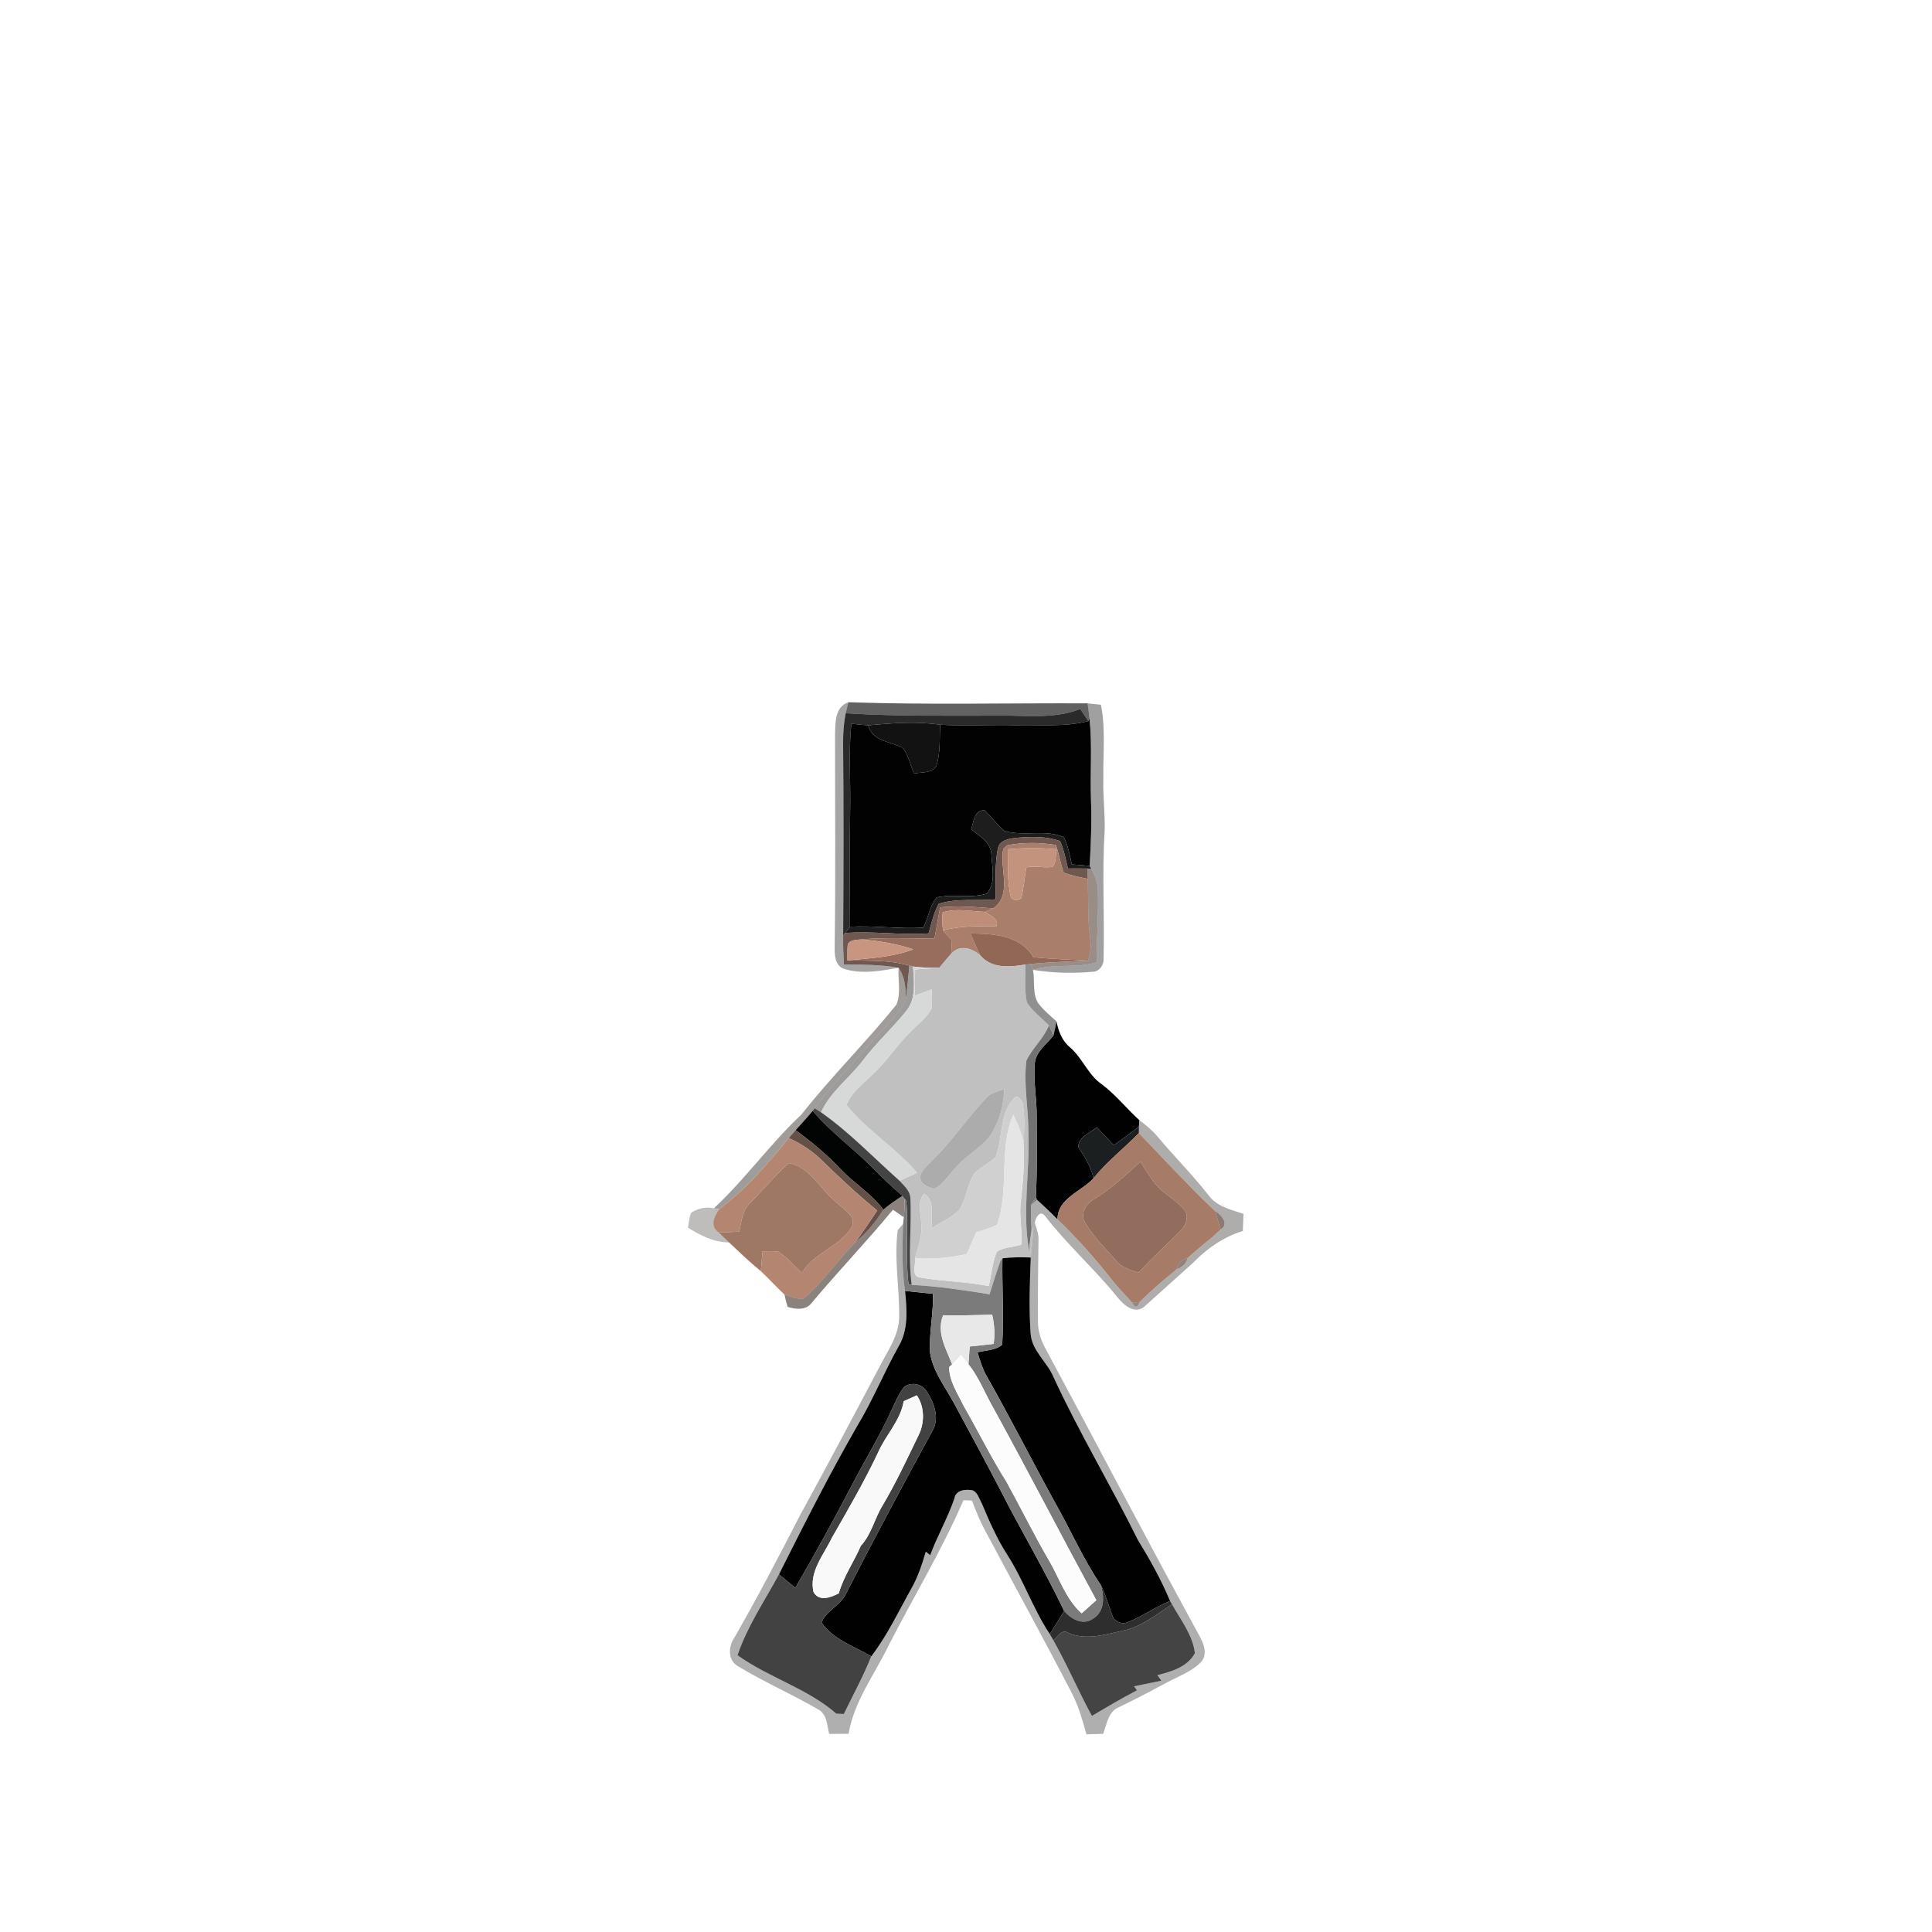 <?xml version="1.0" encoding="UTF-8" ?>
<!DOCTYPE svg PUBLIC "-//W3C//DTD SVG 1.1//EN" "http://www.w3.org/Graphics/SVG/1.1/DTD/svg11.dtd">
<svg width="500pt" height="500pt" viewBox="0 0 500 500" version="1.1" xmlns="http://www.w3.org/2000/svg">
<g id="#0f0c0a5e">
<path fill="#0f0c0a" opacity="0.37" d=" M 216.11 189.95 C 216.21 186.86 216.08 182.96 219.55 181.74 C 219.31 182.69 219.09 183.64 218.87 184.59 C 218.38 187.02 218.20 189.49 218.19 191.97 C 218.35 208.68 218.31 225.40 218.21 242.12 C 218.16 244.61 218.27 247.11 218.39 249.61 C 223.12 249.64 227.88 249.64 232.56 250.45 C 227.93 251.28 222.97 252.18 218.38 250.73 C 216.05 249.85 215.99 247.14 216.01 245.05 C 216.28 226.69 216.09 208.32 216.11 189.95 Z" />
</g>
<g id="#0303039d">
<path fill="#030303" opacity="0.62" d=" M 219.55 181.74 C 240.17 182.44 260.83 181.93 281.47 182.03 C 281.65 183.33 281.84 184.64 281.96 185.96 L 281.67 186.62 C 280.96 185.57 280.26 184.52 279.56 183.47 C 273.00 186.10 265.87 185.12 259.00 185.21 C 245.62 185.21 232.23 185.42 218.87 184.59 C 219.09 183.64 219.31 182.69 219.55 181.74 Z" />
</g>
<g id="#0c0c0b63">
<path fill="#0c0c0b" opacity="0.39" d=" M 281.47 182.03 C 282.61 182.14 283.76 182.26 284.91 182.38 C 286.16 188.51 285.45 194.80 285.55 201.01 C 285.37 205.73 286.03 210.45 285.88 215.18 C 285.18 226.10 285.89 237.05 285.60 247.98 C 285.75 249.64 284.59 251.44 282.82 251.49 C 277.66 251.94 272.44 251.84 267.33 251.00 C 272.69 249.26 278.43 250.68 283.82 249.04 C 283.79 243.00 284.31 236.97 284.14 230.93 C 284.13 228.77 283.52 226.66 282.40 224.83 L 282.00 224.08 C 282.32 218.39 282.57 212.69 282.34 206.99 C 282.08 199.98 282.70 192.95 281.96 185.96 C 281.84 184.64 281.65 183.33 281.47 182.03 Z" />
</g>
<g id="#050505d9">
<path fill="#050505" opacity="0.85" d=" M 259.00 185.21 C 265.87 185.12 273.00 186.10 279.56 183.47 C 280.26 184.52 280.96 185.57 281.67 186.62 C 275.57 188.19 269.22 187.53 263.00 187.69 C 256.43 187.51 249.86 187.92 243.30 187.56 C 237.10 186.62 230.88 187.15 224.68 187.71 C 223.23 187.63 221.78 187.45 220.34 187.30 C 219.54 194.85 220.20 202.43 220.02 210.00 C 219.84 219.94 219.97 229.89 219.98 239.83 C 219.66 240.24 219.02 241.06 218.71 241.47 L 218.21 242.12 C 218.31 225.40 218.35 208.68 218.19 191.97 C 218.20 189.49 218.38 187.02 218.87 184.59 C 232.23 185.42 245.62 185.21 259.00 185.21 Z" />
</g>
<g id="#020202ff">
<path fill="#020202" opacity="1.00" d=" M 281.67 186.62 L 281.96 185.96 C 282.70 192.95 282.08 199.98 282.34 206.99 C 282.57 212.69 282.32 218.39 282.00 224.08 C 280.46 223.93 278.93 223.83 277.40 223.72 C 276.84 221.33 276.44 218.85 275.30 216.65 C 270.47 214.55 264.91 216.54 259.93 215.04 C 258.05 213.44 256.59 211.44 254.84 209.72 C 252.14 209.47 251.99 212.77 251.34 214.63 C 253.52 216.37 256.48 218.02 256.58 221.18 C 256.73 224.45 257.84 228.75 255.29 231.31 C 251.11 232.54 246.62 231.31 242.38 232.26 C 240.61 234.53 240.22 237.52 238.97 240.06 C 232.65 240.49 226.31 239.49 219.98 239.83 C 219.97 229.89 219.84 219.94 220.02 210.00 C 220.20 202.43 219.54 194.85 220.34 187.30 C 221.78 187.45 223.23 187.63 224.68 187.71 C 225.78 191.85 230.35 191.88 233.56 193.48 C 235.12 195.41 235.62 197.94 236.50 200.21 C 238.43 199.74 241.09 200.24 242.30 198.29 C 243.43 194.84 243.13 191.14 243.30 187.56 C 249.86 187.92 256.43 187.51 263.00 187.69 C 269.22 187.53 275.57 188.19 281.67 186.62 Z" />
</g>
<g id="#121212ff">
<path fill="#121212" opacity="1.00" d=" M 224.68 187.71 C 230.88 187.15 237.10 186.62 243.30 187.56 C 243.13 191.14 243.43 194.84 242.30 198.29 C 241.09 200.24 238.43 199.74 236.50 200.21 C 235.62 197.94 235.12 195.41 233.56 193.48 C 230.35 191.88 225.78 191.85 224.68 187.71 Z" />
</g>
<g id="#1d1d1dff">
<path fill="#1d1d1d" opacity="1.00" d=" M 251.34 214.63 C 251.99 212.77 252.14 209.47 254.84 209.72 C 256.59 211.44 258.05 213.44 259.93 215.04 C 264.91 216.54 270.47 214.55 275.30 216.65 C 276.44 218.85 276.84 221.33 277.40 223.72 C 278.93 223.83 280.46 223.93 282.00 224.08 L 282.40 224.83 L 281.39 224.78 C 279.72 224.75 278.05 224.76 276.38 224.77 C 275.80 222.37 275.36 219.92 274.34 217.66 C 270.70 216.37 266.75 216.52 262.97 216.83 C 261.19 217.03 258.87 217.39 258.30 219.40 C 257.34 223.78 257.81 228.30 257.66 232.75 C 252.77 233.22 247.66 232.40 242.94 233.90 C 241.64 236.28 241.04 238.96 240.33 241.56 C 233.12 242.09 225.91 240.88 218.71 241.47 C 219.02 241.06 219.66 240.24 219.98 239.83 C 226.31 239.49 232.65 240.49 238.97 240.06 C 240.22 237.52 240.61 234.53 242.38 232.26 C 246.62 231.31 251.11 232.54 255.29 231.31 C 257.84 228.75 256.73 224.45 256.58 221.18 C 256.48 218.02 253.52 216.37 251.34 214.63 Z" />
</g>
<g id="#644d43ed">
<path fill="#644d43" opacity="0.93" d=" M 258.30 219.40 C 258.87 217.39 261.19 217.03 262.97 216.83 C 266.75 216.52 270.70 216.37 274.34 217.66 C 275.36 219.92 275.80 222.37 276.38 224.77 C 278.05 224.76 279.72 224.75 281.39 224.78 C 281.43 225.45 281.49 226.79 281.52 227.46 C 279.41 226.99 277.25 226.64 275.25 225.81 C 274.46 223.47 274.05 221.02 273.28 218.67 C 269.14 218.02 264.82 217.95 260.70 218.75 C 260.44 218.98 259.91 219.44 259.64 219.68 C 258.62 224.71 262.07 231.55 257.05 235.09 C 252.48 234.74 247.89 234.36 243.31 234.83 C 242.83 237.50 242.34 240.18 241.86 242.85 C 235.47 242.96 229.07 242.55 222.70 243.13 C 221.54 243.28 220.03 243.18 219.40 244.41 C 219.27 245.78 219.32 247.16 219.32 248.54 C 224.68 248.71 230.15 248.36 235.35 249.91 C 235.05 252.96 234.83 256.03 234.35 259.07 C 234.52 256.09 234.28 252.99 232.56 250.45 C 227.88 249.64 223.12 249.64 218.39 249.61 C 218.27 247.11 218.16 244.61 218.21 242.12 L 218.71 241.47 C 225.91 240.88 233.12 242.09 240.33 241.56 C 241.04 238.96 241.64 236.28 242.94 233.90 C 247.66 232.40 252.77 233.22 257.66 232.75 C 257.81 228.30 257.34 223.78 258.30 219.40 Z" />
</g>
<g id="#a97f6cff">
<path fill="#a97f6c" opacity="1.00" d=" M 260.70 218.75 C 264.82 217.95 269.14 218.02 273.28 218.67 C 274.05 221.02 274.46 223.47 275.25 225.81 C 277.25 226.64 279.41 226.99 281.52 227.46 C 281.69 232.59 281.46 237.73 282.13 242.84 C 282.44 244.79 282.20 246.76 281.60 248.64 C 276.88 248.36 272.16 248.18 267.45 247.75 C 264.13 241.98 257.07 241.64 251.15 241.58 C 251.96 243.48 252.76 245.39 253.67 247.25 C 251.45 245.33 248.40 244.39 246.17 246.84 C 246.24 245.67 246.30 244.52 246.37 243.36 C 245.59 242.51 244.80 241.66 244.06 240.79 C 248.56 239.56 253.23 239.70 257.86 239.69 C 258.62 237.64 256.14 236.99 254.89 236.00 C 255.43 235.77 256.51 235.32 257.05 235.09 C 262.07 231.55 258.62 224.71 259.64 219.68 C 259.91 219.44 260.44 218.98 260.70 218.75 M 260.80 219.78 C 260.96 223.97 260.58 228.28 261.69 232.37 C 262.56 233.19 263.44 233.19 264.33 232.38 C 264.94 229.78 265.15 227.11 265.61 224.48 C 267.85 223.90 270.17 224.77 272.40 224.32 C 273.49 223.14 273.08 221.24 273.49 219.78 C 269.27 219.42 265.02 219.41 260.80 219.78 Z" />
</g>
<g id="#c4937dff">
<path fill="#c4937d" opacity="1.00" d=" M 260.80 219.78 C 265.02 219.41 269.27 219.42 273.49 219.78 C 273.08 221.24 273.49 223.14 272.40 224.32 C 270.17 224.77 267.85 223.90 265.61 224.48 C 265.15 227.11 264.94 229.78 264.33 232.38 C 263.44 233.19 262.56 233.19 261.69 232.37 C 260.58 228.28 260.96 223.97 260.80 219.78 Z" />
</g>
<g id="#56413799">
<path fill="#564137" opacity="0.60" d=" M 281.39 224.78 L 282.40 224.83 C 283.52 226.66 284.13 228.77 284.14 230.93 C 284.31 236.97 283.79 243.00 283.82 249.04 C 278.43 250.68 272.69 249.26 267.33 251.00 C 267.20 250.62 266.95 249.86 266.83 249.47 C 271.74 248.98 276.68 248.87 281.60 248.64 C 282.20 246.76 282.44 244.79 282.13 242.84 C 281.46 237.73 281.69 232.59 281.52 227.46 C 281.49 226.79 281.43 225.45 281.39 224.78 Z" />
</g>
<g id="#976d5dff">
<path fill="#976d5d" opacity="1.00" d=" M 243.31 234.83 C 247.89 234.36 252.48 234.74 257.05 235.09 C 256.51 235.32 255.43 235.77 254.89 236.00 C 251.26 235.87 247.51 235.00 243.97 236.14 C 243.78 237.68 243.86 239.24 244.06 240.79 C 244.80 241.66 245.59 242.51 246.37 243.36 C 246.30 244.52 246.24 245.67 246.17 246.84 C 245.11 248.01 244.10 249.24 243.10 250.47 C 240.82 250.47 238.55 250.45 236.29 250.14 L 235.35 249.91 C 230.15 248.36 224.68 248.71 219.32 248.54 C 225.06 247.99 230.92 247.75 236.37 245.69 C 231.95 244.21 227.33 243.47 222.70 243.13 C 229.07 242.55 235.47 242.96 241.86 242.85 C 242.34 240.18 242.83 237.50 243.31 234.83 Z" />
</g>
<g id="#bf8e79ff">
<path fill="#bf8e79" opacity="1.00" d=" M 243.97 236.14 C 247.51 235.00 251.26 235.87 254.89 236.00 C 256.14 236.99 258.62 237.64 257.86 239.69 C 253.23 239.70 248.56 239.56 244.06 240.79 C 243.86 239.24 243.78 237.68 243.97 236.14 Z" />
</g>
<g id="#916856ff">
<path fill="#916856" opacity="1.00" d=" M 251.15 241.58 C 257.07 241.64 264.13 241.98 267.45 247.75 C 272.16 248.18 276.88 248.36 281.60 248.64 C 276.68 248.87 271.74 248.98 266.83 249.47 C 266.46 249.51 265.74 249.59 265.37 249.62 C 261.29 250.33 256.67 250.73 253.67 247.25 C 252.76 245.39 251.96 243.48 251.15 241.58 Z" />
</g>
<g id="#c89680ff">
<path fill="#c89680" opacity="1.00" d=" M 219.40 244.41 C 220.03 243.18 221.54 243.28 222.70 243.13 C 227.33 243.47 231.95 244.21 236.37 245.69 C 230.92 247.75 225.06 247.99 219.32 248.54 C 219.32 247.16 219.27 245.78 219.40 244.41 Z" />
</g>
<g id="#c0c0c0ff">
<path fill="#c0c0c0" opacity="1.00" d=" M 246.17 246.84 C 248.40 244.39 251.45 245.33 253.67 247.25 C 256.67 250.73 261.29 250.33 265.37 249.62 C 265.44 252.88 265.07 256.21 265.77 259.43 C 267.26 261.76 269.56 263.40 271.47 265.38 C 270.08 268.76 267.21 271.22 265.64 274.46 C 264.85 280.62 266.17 286.83 266.15 293.01 C 266.56 303.27 264.49 313.61 266.35 323.80 C 266.44 321.99 266.68 320.20 266.95 318.41 L 267.45 317.47 C 267.33 320.13 267.03 322.79 266.76 325.44 C 264.31 325.34 261.86 325.35 259.43 325.65 L 258.88 326.43 C 257.86 329.24 257.01 332.11 256.08 334.96 C 249.40 333.89 242.71 332.87 235.96 332.52 C 234.92 325.07 236.00 317.54 235.61 310.07 C 235.54 308.17 233.97 306.88 232.80 305.57 C 234.31 304.89 235.83 304.20 237.35 303.52 C 231.83 297.07 224.33 292.58 219.04 285.97 C 220.38 282.59 223.46 280.41 225.95 277.93 C 229.78 274.39 232.49 269.85 236.34 266.35 C 238.00 264.66 239.99 263.16 241.08 261.01 C 241.32 259.37 241.14 257.70 241.11 256.06 C 239.65 256.60 238.18 257.15 236.72 257.70 C 236.75 255.43 236.79 253.16 236.83 250.90 C 238.91 250.74 241.00 250.59 243.10 250.47 C 244.10 249.24 245.11 248.01 246.17 246.84 M 255.21 284.19 C 250.27 289.29 246.42 295.35 241.27 300.26 C 240.20 301.49 238.71 302.53 238.22 304.15 C 237.67 306.27 240.17 307.33 241.85 307.65 C 244.35 306.29 245.80 303.70 247.76 301.74 C 250.69 298.37 255.23 296.49 257.22 292.31 C 259.00 289.11 259.77 285.47 259.89 281.84 C 258.26 282.47 256.39 282.76 255.21 284.19 M 257.62 299.55 C 255.98 300.99 254.05 302.03 252.38 303.42 C 250.27 306.33 250.17 310.21 248.20 313.20 C 246.18 315.17 243.57 316.35 241.18 317.80 C 240.72 314.92 242.19 310.58 239.10 308.94 C 237.39 311.14 238.30 313.92 238.42 316.44 C 238.79 319.61 237.62 322.66 236.78 325.67 C 237.09 327.28 235.67 330.37 238.20 330.62 C 244.06 331.68 250.06 331.64 255.91 332.85 C 256.52 329.88 256.85 326.83 257.93 323.98 C 259.77 322.71 262.23 322.83 264.32 322.10 C 264.63 318.41 263.70 314.73 264.17 311.04 C 264.70 306.14 265.23 301.20 264.89 296.26 C 265.02 292.90 265.28 289.50 264.76 286.16 C 264.64 285.00 264.04 284.19 262.97 283.73 C 258.46 287.74 259.69 294.41 257.62 299.55 Z" />
</g>
<g id="#7c7b7ac0">
<path fill="#7c7b7a" opacity="0.75" d=" M 235.35 249.91 L 236.29 250.14 C 236.54 253.97 237.18 258.36 234.58 261.58 C 231.05 266.02 226.82 269.84 223.39 274.36 C 219.89 278.98 214.93 282.48 212.49 287.87 C 212.08 287.60 211.25 287.08 210.83 286.81 C 214.98 281.05 220.04 276.04 224.65 270.65 C 227.90 266.81 231.88 263.50 234.35 259.07 C 234.83 256.03 235.05 252.96 235.35 249.91 Z" />
</g>
<g id="#d7d8d8ff">
<path fill="#d7d8d8" opacity="1.00" d=" M 236.29 250.14 C 238.55 250.45 240.82 250.47 243.10 250.47 C 241.00 250.59 238.91 250.74 236.83 250.90 C 236.79 253.16 236.75 255.43 236.72 257.70 C 238.18 257.15 239.65 256.60 241.11 256.06 C 241.14 257.70 241.32 259.37 241.08 261.01 C 239.99 263.16 238.00 264.66 236.34 266.35 C 232.49 269.85 229.78 274.39 225.95 277.93 C 223.46 280.41 220.38 282.59 219.04 285.97 C 224.33 292.58 231.83 297.07 237.35 303.52 C 235.83 304.20 234.31 304.89 232.80 305.57 C 226.09 299.62 219.85 293.03 212.49 287.87 C 214.93 282.48 219.89 278.98 223.39 274.36 C 226.82 269.84 231.05 266.02 234.58 261.58 C 237.18 258.36 236.54 253.97 236.29 250.14 Z" />
</g>
<g id="#4c4b4b9b">
<path fill="#4c4b4b" opacity="0.61" d=" M 265.37 249.62 C 265.74 249.59 266.46 249.51 266.83 249.47 C 266.95 249.86 267.20 250.62 267.33 251.00 C 267.89 253.79 267.12 256.90 268.58 259.47 C 269.91 261.34 271.74 262.77 273.41 264.33 C 273.18 265.54 272.95 266.76 272.65 267.96 C 272.27 267.09 271.88 266.23 271.47 265.38 C 269.56 263.40 267.26 261.76 265.77 259.43 C 265.07 256.21 265.44 252.88 265.37 249.62 Z" />
</g>
<g id="#352e2a78">
<path fill="#352e2a" opacity="0.47" d=" M 232.56 250.45 C 234.28 252.99 234.52 256.09 234.35 259.07 C 231.88 263.50 227.90 266.81 224.65 270.65 C 220.04 276.04 214.98 281.05 210.83 286.81 L 210.32 287.49 C 208.91 289.21 207.38 290.83 205.90 292.49 C 205.30 293.15 204.71 293.83 204.13 294.52 C 198.72 301.14 193.10 307.76 186.20 312.87 C 185.84 312.83 185.11 312.75 184.75 312.71 C 192.88 305.16 199.31 296.00 207.43 288.42 C 215.17 278.57 224.13 269.76 231.98 260.01 C 233.25 257.06 232.33 253.60 232.56 250.45 Z" />
</g>
<g id="#010101ff">
<path fill="#010101" opacity="1.00" d=" M 273.41 264.33 C 273.94 266.88 274.85 269.39 276.95 271.08 C 280.17 273.87 281.61 278.22 285.19 280.65 C 288.77 283.33 291.54 286.89 294.84 289.88 C 294.82 290.29 294.78 291.10 294.76 291.51 C 292.67 293.24 290.44 294.80 288.24 296.38 C 286.77 294.84 285.30 293.29 283.85 291.73 C 282.12 293.22 279.12 294.17 279.05 296.83 C 280.65 299.37 282.40 301.92 282.99 304.94 C 279.83 308.42 273.68 310.11 273.68 315.57 C 272.00 313.82 270.21 312.20 268.44 310.56 L 268.07 309.84 C 268.46 302.90 268.27 295.95 268.29 289.00 C 268.35 284.31 267.35 279.63 267.83 274.94 C 268.25 271.98 270.94 270.18 272.65 267.96 C 272.95 266.76 273.18 265.54 273.41 264.33 Z" />
<path fill="#010101" opacity="1.00" d=" M 259.43 325.65 C 261.86 325.35 264.31 325.34 266.76 325.44 C 266.51 331.99 266.26 338.57 266.73 345.11 C 267.02 349.57 270.99 352.43 272.64 356.36 C 279.26 370.71 287.43 384.27 294.43 398.43 C 297.57 403.55 300.51 408.78 302.82 414.34 C 298.98 415.85 295.63 418.38 291.77 419.84 C 290.49 420.44 289.11 419.81 288.20 418.88 C 287.00 416.03 286.29 412.99 284.90 410.22 C 280.30 403.49 277.09 395.98 273.07 388.92 C 267.01 377.91 261.35 366.68 255.13 355.76 C 254.16 353.94 253.59 351.94 252.98 349.98 C 255.10 349.41 257.65 349.53 259.37 348.00 C 259.81 340.57 259.30 333.10 259.43 325.65 Z" />
<path fill="#010101" opacity="1.00" d=" M 234.22 334.09 C 236.63 334.35 239.04 334.59 241.45 334.84 C 241.62 339.94 240.40 344.98 240.70 350.08 C 241.44 354.97 244.65 358.94 246.92 363.20 C 250.91 370.54 254.87 377.91 258.74 385.32 C 264.13 395.93 270.27 406.15 275.40 416.90 C 274.16 418.90 272.92 420.91 271.69 422.92 C 267.34 416.38 264.86 408.84 260.60 402.26 C 257.95 398.13 255.99 393.62 254.10 389.11 C 253.42 387.93 253.07 386.34 251.76 385.71 C 249.99 385.33 247.35 385.58 247.01 387.78 C 245.30 392.84 242.57 397.47 240.74 402.48 C 240.36 402.17 239.98 401.87 239.60 401.57 C 238.65 404.80 237.59 408.04 235.93 410.99 C 232.59 416.96 229.67 423.19 225.50 428.65 C 221.02 426.11 215.70 424.30 212.61 419.95 C 213.61 417.06 217.26 415.62 218.75 412.81 C 226.06 398.53 233.63 384.37 241.31 370.29 C 243.26 367.03 241.74 363.03 239.85 360.12 C 238.69 358.15 235.87 357.55 234.02 358.91 C 232.58 360.68 231.74 362.82 230.76 364.86 C 227.83 371.38 224.07 377.46 220.78 383.79 C 215.97 392.94 211.04 402.02 205.82 410.94 C 204.41 409.77 203.00 408.60 201.59 407.44 C 208.14 394.43 214.69 381.42 221.98 368.81 C 225.93 362.25 228.80 355.12 232.55 348.45 C 235.13 344.11 234.72 338.90 234.22 334.09 Z" />
</g>
<g id="#727272ff">
<path fill="#727272" opacity="1.00" d=" M 271.47 265.38 C 271.88 266.23 272.27 267.09 272.65 267.96 C 270.94 270.18 268.25 271.98 267.83 274.94 C 267.35 279.63 268.35 284.31 268.29 289.00 C 268.27 295.95 268.46 302.90 268.07 309.84 C 267.76 310.33 267.14 311.31 266.83 311.80 C 266.73 314.00 266.83 316.21 266.95 318.41 C 266.68 320.20 266.44 321.99 266.35 323.80 C 264.49 313.61 266.56 303.27 266.15 293.01 C 266.17 286.83 264.85 280.62 265.64 274.46 C 267.21 271.22 270.08 268.76 271.47 265.38 Z" />
</g>
<g id="#acacacff">
<path fill="#acacac" opacity="1.00" d=" M 255.21 284.19 C 256.39 282.76 258.26 282.47 259.89 281.84 C 259.77 285.47 259.00 289.11 257.22 292.31 C 255.23 296.49 250.69 298.37 247.76 301.74 C 245.80 303.70 244.35 306.29 241.85 307.65 C 240.17 307.33 237.67 306.27 238.22 304.15 C 238.71 302.53 240.20 301.49 241.27 300.26 C 246.42 295.35 250.27 289.29 255.21 284.19 Z" />
</g>
<g id="#d0d0d0ff">
<path fill="#d0d0d0" opacity="1.00" d=" M 257.62 299.55 C 259.69 294.41 258.46 287.74 262.97 283.73 C 264.04 284.19 264.64 285.00 264.76 286.16 C 265.28 289.50 265.02 292.90 264.89 296.26 C 264.57 293.51 263.43 290.97 262.23 288.50 C 258.36 297.52 261.32 307.80 258.02 317.01 C 256.30 317.83 254.46 318.36 252.65 318.95 C 251.81 320.79 251.00 322.65 250.22 324.52 C 245.82 325.60 241.29 325.87 236.78 325.67 C 237.62 322.66 238.79 319.61 238.42 316.44 C 238.30 313.92 237.39 311.14 239.10 308.94 C 242.19 310.58 240.72 314.92 241.18 317.80 C 243.57 316.35 246.18 315.17 248.20 313.20 C 250.17 310.21 250.27 306.33 252.38 303.42 C 254.05 302.03 255.98 300.99 257.62 299.55 Z" />
</g>
<g id="#454444ff">
<path fill="#454444" opacity="1.00" d=" M 210.83 286.81 C 211.25 287.08 212.08 287.60 212.49 287.87 C 219.85 293.03 226.09 299.62 232.80 305.57 C 233.97 306.88 235.54 308.17 235.61 310.07 C 236.00 317.54 234.92 325.07 235.96 332.52 L 235.13 332.44 C 234.25 325.25 235.14 318.01 234.55 310.82 L 234.09 310.21 L 233.53 309.50 C 231.04 307.32 228.58 305.10 226.29 302.71 C 221.17 297.42 215.07 293.15 210.32 287.49 L 210.83 286.81 Z" />
<path fill="#454444" opacity="1.00" d=" M 303.32 415.18 C 305.55 419.23 308.71 423.16 309.24 427.86 C 307.28 431.42 303.21 432.61 299.54 433.52 C 299.88 433.99 300.22 434.47 300.57 434.96 C 298.20 435.43 295.85 435.92 293.49 436.42 C 293.74 436.76 294.00 437.10 294.25 437.46 C 290.27 439.50 286.45 441.82 282.58 444.07 C 279.06 437.65 276.22 430.89 272.61 424.53 C 273.75 423.61 274.75 421.53 276.45 422.57 C 281.10 424.66 286.08 422.97 290.78 421.98 C 295.51 420.93 299.36 417.79 303.32 415.18 Z" />
</g>
<g id="#020303ff">
<path fill="#020303" opacity="1.00" d=" M 205.90 292.49 C 207.38 290.83 208.91 289.21 210.32 287.49 C 215.07 293.15 221.17 297.42 226.29 302.71 C 228.58 305.10 231.04 307.32 233.53 309.50 C 231.84 310.62 230.14 311.72 228.62 313.06 C 225.51 308.93 221.02 306.24 217.49 302.53 C 214.00 298.77 210.03 295.52 205.90 292.49 Z" />
</g>
<g id="#e5e5e5ff">
<path fill="#e5e5e5" opacity="1.00" d=" M 262.23 288.50 C 263.43 290.97 264.57 293.51 264.89 296.26 C 265.23 301.20 264.70 306.14 264.17 311.04 C 263.70 314.73 264.63 318.41 264.32 322.10 C 262.23 322.83 259.77 322.71 257.93 323.98 C 256.85 326.83 256.52 329.88 255.91 332.85 C 250.06 331.64 244.06 331.68 238.20 330.62 C 235.67 330.37 237.09 327.28 236.78 325.67 C 241.29 325.87 245.82 325.60 250.22 324.52 C 251.00 322.65 251.81 320.79 252.65 318.95 C 254.46 318.36 256.30 317.83 258.02 317.01 C 261.32 307.80 258.36 297.52 262.23 288.50 Z" />
</g>
<g id="#231c195c">
<path fill="#231c19" opacity="0.36" d=" M 294.84 289.88 C 296.60 291.18 298.29 292.61 299.70 294.30 C 303.96 299.38 308.66 304.08 312.76 309.31 C 314.89 312.24 318.56 313.08 321.82 314.14 C 321.76 315.61 321.70 317.09 321.65 318.57 C 316.69 320.11 312.38 323.08 308.79 326.79 C 304.60 330.61 300.33 334.35 296.14 338.16 C 293.64 340.24 290.79 337.74 289.23 335.76 C 283.28 328.39 276.14 322.09 270.37 314.58 C 269.08 313.07 267.95 315.30 267.80 316.51 L 267.45 317.47 L 266.95 318.41 C 266.83 316.21 266.73 314.00 266.83 311.80 C 267.23 311.49 268.04 310.87 268.44 310.56 C 270.21 312.20 272.00 313.82 273.68 315.57 C 278.93 320.61 283.74 326.07 288.21 331.81 C 288.30 331.90 288.46 332.10 288.54 332.19 C 288.61 332.27 288.75 332.43 288.81 332.51 C 288.89 332.60 289.06 332.79 289.14 332.89 C 290.41 334.32 291.73 335.72 293.03 337.15 C 293.77 338.55 294.40 338.49 294.90 336.98 C 297.68 334.28 300.58 331.71 303.59 329.28 C 303.70 329.18 303.93 328.98 304.05 328.89 C 304.17 328.77 304.42 328.55 304.55 328.43 C 306.00 328.01 306.93 327.07 307.33 325.62 C 307.43 325.53 307.63 325.35 307.73 325.26 C 307.83 325.17 308.02 325.00 308.11 324.91 C 308.27 324.78 308.58 324.50 308.74 324.37 C 310.32 322.98 311.96 321.65 313.59 320.31 C 313.69 320.22 313.90 320.03 314.01 319.94 C 314.13 319.84 314.36 319.62 314.48 319.51 C 314.85 319.18 315.57 318.51 315.94 318.18 C 318.19 316.73 316.05 314.38 314.51 313.44 C 314.39 313.33 314.14 313.11 314.02 313.00 C 313.93 312.91 313.74 312.73 313.65 312.65 C 307.13 306.40 301.01 299.75 294.75 293.24 C 294.75 292.81 294.75 291.94 294.76 291.51 C 294.78 291.10 294.82 290.29 294.84 289.88 Z" />
</g>
<g id="#1c1f20ff">
<path fill="#1c1f20" opacity="1.00" d=" M 279.05 296.83 C 279.12 294.17 282.12 293.22 283.85 291.73 C 285.30 293.29 286.77 294.84 288.24 296.38 C 290.44 294.80 292.67 293.24 294.76 291.51 C 294.75 291.94 294.75 292.81 294.75 293.24 C 290.89 297.20 286.48 300.61 282.99 304.94 C 282.40 301.92 280.65 299.37 279.05 296.83 Z" />
</g>
<g id="#5e483ff3">
<path fill="#5e483f" opacity="0.95" d=" M 204.13 294.52 C 204.71 293.83 205.30 293.15 205.90 292.49 C 210.03 295.52 214.00 298.77 217.49 302.53 C 221.02 306.24 225.51 308.93 228.62 313.06 C 226.66 316.23 224.28 319.11 221.37 321.46 C 223.35 318.81 225.19 316.05 227.01 313.28 C 222.01 309.21 217.31 304.80 212.69 300.31 C 210.23 297.85 207.27 295.98 204.13 294.52 Z" />
</g>
<g id="#a67b68fe">
<path fill="#a67b68" opacity="1.00" d=" M 282.99 304.94 C 286.48 300.61 290.89 297.20 294.75 293.24 C 301.01 299.75 307.13 306.40 313.65 312.65 C 313.74 312.73 313.93 312.91 314.02 313.00 C 314.14 313.11 314.39 313.33 314.51 313.44 C 314.97 315.02 315.33 316.64 315.94 318.18 C 315.57 318.51 314.85 319.18 314.48 319.51 C 314.36 319.62 314.13 319.84 314.01 319.94 C 313.90 320.03 313.69 320.22 313.59 320.31 C 311.96 321.65 310.32 322.98 308.74 324.37 C 308.58 324.50 308.27 324.78 308.11 324.91 C 308.02 325.00 307.83 325.17 307.73 325.26 C 307.63 325.35 307.43 325.53 307.33 325.62 C 305.83 325.99 304.91 326.92 304.55 328.43 C 304.42 328.55 304.17 328.77 304.05 328.89 C 303.93 328.98 303.70 329.18 303.59 329.28 C 300.58 331.71 297.68 334.28 294.90 336.98 C 294.43 337.02 293.50 337.11 293.03 337.15 C 291.73 335.72 290.41 334.32 289.14 332.89 C 289.06 332.79 288.89 332.60 288.81 332.51 C 288.75 332.43 288.61 332.27 288.54 332.19 C 288.46 332.10 288.30 331.90 288.21 331.81 C 283.74 326.07 278.93 320.61 273.68 315.57 C 273.68 310.11 279.83 308.42 282.99 304.94 M 283.30 310.25 C 281.21 311.35 279.44 313.94 280.75 316.26 C 282.84 320.00 286.02 323.00 288.81 326.22 C 290.24 328.10 292.57 328.66 294.71 329.35 C 298.09 325.52 301.97 322.18 305.52 318.51 C 306.98 317.09 307.94 314.40 306.25 312.79 C 304.35 310.64 301.76 309.27 299.75 307.24 C 297.92 305.26 296.57 302.91 295.14 300.64 C 291.39 304.09 287.65 307.57 283.30 310.25 Z" />
</g>
<g id="#b48672fe">
<path fill="#b48672" opacity="1.00" d=" M 186.20 312.87 C 193.10 307.76 198.72 301.14 204.13 294.52 C 207.27 295.98 210.23 297.85 212.69 300.31 C 217.31 304.80 222.01 309.21 227.01 313.28 C 225.19 316.05 223.35 318.81 221.37 321.46 C 216.71 326.23 212.94 331.85 207.86 336.19 C 206.18 336.18 204.59 335.57 203.02 335.04 C 200.94 333.07 199.00 330.94 196.91 328.98 C 197.06 327.27 197.20 325.56 197.35 323.85 C 198.69 323.81 200.03 323.76 201.37 323.88 C 203.68 325.41 205.52 327.54 207.52 329.44 C 210.53 324.33 216.89 322.82 220.11 318.05 C 222.27 315.10 218.39 313.08 216.62 311.29 C 212.35 308.03 209.86 302.07 204.17 301.01 C 200.60 304.14 197.59 307.86 194.24 311.21 C 192.15 313.16 191.88 316.12 191.30 318.75 C 189.54 318.83 187.79 318.90 186.04 318.99 C 183.57 317.35 184.80 314.78 186.20 312.87 Z" />
</g>
<g id="#9f7765ff">
<path fill="#9f7765" opacity="1.00" d=" M 194.24 311.21 C 197.59 307.86 200.60 304.14 204.17 301.01 C 209.86 302.07 212.35 308.03 216.62 311.29 C 218.39 313.08 222.27 315.10 220.11 318.05 C 216.89 322.82 210.53 324.33 207.52 329.44 C 205.52 327.54 203.68 325.41 201.37 323.88 C 200.03 323.76 198.69 323.81 197.35 323.85 C 197.20 325.56 197.06 327.27 196.91 328.98 C 194.05 326.64 191.38 324.08 188.69 321.55 C 187.80 320.70 186.90 319.85 186.04 318.99 C 187.79 318.90 189.54 318.83 191.30 318.75 C 191.88 316.12 192.15 313.16 194.24 311.21 Z" />
</g>
<g id="#926c5dff">
<path fill="#926c5d" opacity="1.00" d=" M 283.30 310.25 C 287.65 307.57 291.39 304.09 295.14 300.64 C 296.57 302.91 297.92 305.26 299.75 307.24 C 301.76 309.27 304.35 310.64 306.25 312.79 C 307.94 314.40 306.98 317.09 305.52 318.51 C 301.97 322.18 298.09 325.52 294.71 329.35 C 292.57 328.66 290.24 328.10 288.81 326.22 C 286.02 323.00 282.84 320.00 280.75 316.26 C 279.44 313.94 281.21 311.35 283.30 310.25 Z" />
</g>
<g id="#3e302999">
<path fill="#3e3029" opacity="0.60" d=" M 228.62 313.06 C 230.14 311.72 231.84 310.62 233.53 309.50 L 234.09 310.21 C 234.17 311.81 234.10 313.43 233.91 315.03 C 232.98 314.36 232.03 313.72 231.08 313.09 C 224.32 321.29 216.96 328.97 210.13 337.10 C 208.70 339.17 205.94 338.88 203.84 338.22 C 203.52 337.17 203.25 336.11 203.02 335.04 C 204.59 335.57 206.18 336.18 207.86 336.19 C 212.94 331.85 216.71 326.23 221.37 321.46 C 224.28 319.11 226.66 316.23 228.62 313.06 Z" />
</g>
<g id="#7b7b7bff">
<path fill="#7b7b7b" opacity="1.00" d=" M 234.09 310.21 L 234.55 310.82 C 235.14 318.01 234.25 325.25 235.13 332.44 L 235.96 332.52 C 242.71 332.87 249.40 333.89 256.08 334.96 C 257.01 332.11 257.86 329.24 258.88 326.43 L 259.43 325.65 C 259.30 333.10 259.81 340.57 259.37 348.00 C 257.65 349.53 255.10 349.41 252.98 349.98 C 253.59 351.94 254.16 353.94 255.13 355.76 C 261.35 366.68 267.01 377.91 273.07 388.92 C 277.09 395.98 280.30 403.49 284.90 410.22 C 285.81 413.20 285.94 417.08 282.89 418.90 C 280.28 420.77 277.18 419.02 275.40 416.90 C 270.27 406.15 264.13 395.93 258.74 385.32 C 254.87 377.91 250.91 370.54 246.92 363.20 C 244.65 358.94 241.44 354.97 240.70 350.08 C 240.40 344.98 241.62 339.94 241.45 334.84 C 239.04 334.59 236.63 334.35 234.22 334.09 C 233.37 328.36 233.55 322.55 233.71 316.78 C 233.76 316.34 233.86 315.47 233.91 315.03 C 234.10 313.43 234.17 311.81 234.09 310.21 M 244.08 340.39 C 242.29 344.88 244.83 349.01 246.41 353.11 L 245.64 353.79 C 245.64 357.44 247.86 360.66 249.41 363.86 C 253.15 370.34 256.42 377.09 260.44 383.42 C 264.12 390.10 267.48 396.95 271.31 403.56 C 274.13 408.25 275.74 413.79 279.93 417.53 C 281.20 416.40 282.46 415.26 283.73 414.13 C 274.72 397.53 266.06 380.75 256.97 364.19 C 254.85 360.49 253.32 356.42 250.64 353.06 C 250.73 351.52 250.84 350.00 250.96 348.48 C 253.03 348.27 255.09 348.03 257.16 347.79 C 257.51 345.26 257.36 342.71 256.77 340.23 C 252.54 340.37 248.31 340.47 244.08 340.39 Z" />
</g>
<g id="#3d3d3da9">
<path fill="#3d3d3d" opacity="0.66" d=" M 266.83 311.80 C 267.14 311.31 267.76 310.33 268.07 309.84 L 268.44 310.56 C 268.04 310.87 267.23 311.49 266.83 311.80 Z" />
</g>
<g id="#18131147">
<path fill="#181311" opacity="0.28" d=" M 178.87 313.85 C 180.61 312.72 182.71 312.24 184.75 312.71 C 185.11 312.75 185.84 312.83 186.20 312.87 C 184.80 314.78 183.57 317.35 186.04 318.99 C 186.90 319.85 187.80 320.70 188.69 321.55 C 184.77 321.53 181.28 319.75 178.05 317.72 C 178.29 316.42 178.32 315.06 178.87 313.85 Z" />
</g>
<g id="#4f3d34a9">
<path fill="#4f3d34" opacity="0.66" d=" M 313.65 312.65 C 313.74 312.73 313.93 312.91 314.02 313.00 C 313.93 312.91 313.74 312.73 313.65 312.65 Z" />
</g>
<g id="#534037ae">
<path fill="#534037" opacity="0.68" d=" M 314.02 313.00 C 314.14 313.11 314.39 313.33 314.51 313.44 C 314.39 313.33 314.14 313.11 314.02 313.00 Z" />
</g>
<g id="#574239b3">
<path fill="#574239" opacity="0.70" d=" M 314.51 313.44 C 316.05 314.38 318.19 316.73 315.94 318.18 C 315.33 316.64 314.97 315.02 314.51 313.44 Z" />
</g>
<g id="#0f0e0e54">
<path fill="#0f0e0e" opacity="0.33" d=" M 232.34 318.32 C 232.68 317.93 233.37 317.17 233.71 316.78 C 233.55 322.55 233.37 328.36 234.22 334.09 C 234.72 338.90 235.13 344.11 232.55 348.45 C 228.80 355.12 225.93 362.25 221.98 368.81 C 214.69 381.42 208.14 394.43 201.59 407.44 C 197.86 414.33 193.38 420.90 190.86 428.38 C 198.96 434.20 208.86 436.90 216.45 443.51 C 216.93 443.53 217.91 443.56 218.39 443.58 C 220.80 438.61 223.45 433.77 225.50 428.65 C 229.67 423.19 232.59 416.96 235.93 410.99 C 237.59 408.04 238.65 404.80 239.60 401.57 C 239.98 401.87 240.36 402.17 240.74 402.48 C 242.57 397.47 245.30 392.84 247.01 387.78 C 247.35 385.58 249.99 385.33 251.76 385.71 C 253.07 386.34 253.42 387.93 254.10 389.11 C 255.99 393.62 257.95 398.13 260.60 402.26 C 264.86 408.84 267.34 416.38 271.69 422.92 C 271.92 423.32 272.38 424.13 272.61 424.53 C 276.22 430.89 279.06 437.65 282.58 444.07 C 286.45 441.82 290.27 439.50 294.25 437.46 C 294.00 437.10 293.74 436.76 293.49 436.42 C 295.85 435.92 298.20 435.43 300.57 434.96 C 300.22 434.47 299.88 433.99 299.54 433.52 C 303.21 432.61 307.28 431.42 309.24 427.86 C 308.71 423.16 305.55 419.23 303.32 415.18 L 302.82 414.34 C 300.51 408.78 297.57 403.55 294.43 398.43 C 287.43 384.27 279.26 370.71 272.64 356.36 C 270.99 352.43 267.02 349.57 266.73 345.11 C 266.26 338.57 266.51 331.99 266.76 325.44 C 267.03 322.79 267.33 320.13 267.45 317.47 L 267.80 316.51 C 268.27 317.96 268.86 319.41 268.76 320.97 C 268.68 327.99 268.56 335.01 268.63 342.03 C 268.61 344.34 269.29 346.58 270.37 348.62 C 283.42 372.91 296.23 397.34 309.43 421.56 C 310.75 424.03 312.98 427.26 310.99 429.97 C 308.45 432.67 304.81 433.88 301.62 435.62 C 297.69 437.75 293.73 439.82 289.70 441.76 C 286.83 442.85 286.44 446.19 285.50 448.71 C 284.05 448.74 282.61 448.79 281.17 448.84 C 280.19 445.33 279.19 441.80 277.57 438.53 C 270.20 424.27 262.46 410.21 254.91 396.05 C 253.58 393.58 252.54 390.97 251.54 388.35 C 250.99 388.33 249.89 388.28 249.34 388.25 C 243.74 401.25 236.35 413.37 229.92 425.96 C 226.28 433.45 221.03 440.30 219.62 448.70 C 217.94 448.71 216.26 448.72 214.59 448.74 C 214.02 446.47 214.05 443.53 211.64 442.33 C 204.85 438.38 197.57 435.24 190.87 431.14 C 188.34 429.62 188.49 426.10 190.00 423.91 C 196.03 413.47 201.58 402.75 207.11 392.04 C 214.08 379.31 220.88 366.50 227.64 353.67 C 229.73 349.61 232.62 345.65 232.70 340.90 C 232.82 333.37 231.33 325.83 232.34 318.32 Z" />
</g>
<g id="#564138a4">
<path fill="#564138" opacity="0.64" d=" M 314.01 319.94 C 314.13 319.84 314.36 319.62 314.48 319.51 C 314.36 319.62 314.13 319.84 314.01 319.94 Z" />
</g>
<g id="#4f3c3391">
<path fill="#4f3c33" opacity="0.57" d=" M 313.59 320.31 C 313.69 320.22 313.90 320.03 314.01 319.94 C 313.90 320.03 313.69 320.22 313.59 320.31 Z" />
</g>
<g id="#5b463ca8">
<path fill="#5b463c" opacity="0.66" d=" M 308.11 324.91 C 308.27 324.78 308.58 324.50 308.74 324.37 C 308.58 324.50 308.27 324.78 308.11 324.91 Z" />
</g>
<g id="#574339a4">
<path fill="#574339" opacity="0.64" d=" M 307.73 325.26 C 307.83 325.17 308.02 325.00 308.11 324.91 C 308.02 325.00 307.83 325.17 307.73 325.26 Z" />
</g>
<g id="#554238a2">
<path fill="#554238" opacity="0.64" d=" M 307.33 325.62 C 307.43 325.53 307.63 325.35 307.73 325.26 C 307.63 325.35 307.43 325.53 307.33 325.62 Z" />
</g>
<g id="#5a453baa">
<path fill="#5a453b" opacity="0.67" d=" M 304.55 328.43 C 304.91 326.92 305.83 325.99 307.33 325.62 C 306.93 327.07 306.00 328.01 304.55 328.43 Z" />
</g>
<g id="#46363097">
<path fill="#463630" opacity="0.59" d=" M 304.05 328.89 C 304.17 328.77 304.42 328.55 304.55 328.43 C 304.42 328.55 304.17 328.77 304.05 328.89 Z" />
</g>
<g id="#44342d94">
<path fill="#44342d" opacity="0.58" d=" M 303.59 329.28 C 303.70 329.18 303.93 328.98 304.05 328.89 C 303.93 328.98 303.70 329.18 303.59 329.28 Z" />
</g>
<g id="#3f302997">
<path fill="#3f3029" opacity="0.59" d=" M 288.21 331.81 C 288.30 331.90 288.46 332.10 288.54 332.19 C 288.46 332.10 288.30 331.90 288.21 331.81 Z" />
</g>
<g id="#44342d9d">
<path fill="#44342d" opacity="0.62" d=" M 288.54 332.19 C 288.61 332.27 288.75 332.43 288.81 332.51 C 288.75 332.43 288.61 332.27 288.54 332.19 Z" />
</g>
<g id="#4c3932a5">
<path fill="#4c3932" opacity="0.65" d=" M 288.81 332.51 C 288.89 332.60 289.06 332.79 289.14 332.89 C 289.06 332.79 288.89 332.60 288.81 332.51 Z" />
</g>
<g id="#44352f97">
<path fill="#44352f" opacity="0.59" d=" M 293.03 337.15 C 293.50 337.11 294.43 337.02 294.90 336.98 C 294.40 338.49 293.77 338.55 293.03 337.15 Z" />
</g>
<g id="#e9e8e8ff">
<path fill="#e9e8e8" opacity="1.00" d=" M 244.08 340.39 C 248.31 340.47 252.54 340.37 256.77 340.23 C 257.36 342.71 257.51 345.26 257.16 347.79 C 255.09 348.03 253.03 348.27 250.96 348.48 C 250.84 350.00 250.73 351.52 250.64 353.06 C 250.00 352.27 249.36 351.49 248.72 350.72 C 247.93 351.50 247.16 352.29 246.41 353.11 C 244.83 349.01 242.29 344.88 244.08 340.39 Z" />
</g>
<g id="#fcfcfcff">
<path fill="#fcfcfc" opacity="1.00" d=" M 246.41 353.11 C 247.16 352.29 247.93 351.50 248.72 350.72 C 249.36 351.49 250.00 352.27 250.64 353.06 C 253.32 356.42 254.85 360.49 256.97 364.19 C 266.06 380.75 274.72 397.53 283.73 414.13 C 282.46 415.26 281.20 416.40 279.93 417.53 C 275.74 413.79 274.13 408.25 271.31 403.56 C 267.48 396.95 264.12 390.10 260.44 383.42 C 256.42 377.09 253.15 370.34 249.41 363.86 C 247.86 360.66 245.64 357.44 245.64 353.79 L 246.41 353.11 Z" />
</g>
<g id="#424242ff">
<path fill="#424242" opacity="1.00" d=" M 234.02 358.91 C 235.87 357.55 238.69 358.15 239.85 360.12 C 241.74 363.03 243.26 367.03 241.31 370.29 C 233.63 384.37 226.06 398.53 218.75 412.81 C 217.26 415.62 213.61 417.06 212.61 419.95 C 215.70 424.30 221.02 426.11 225.50 428.65 C 223.45 433.77 220.80 438.61 218.39 443.58 C 217.91 443.56 216.93 443.53 216.45 443.51 C 208.86 436.90 198.96 434.20 190.86 428.38 C 193.38 420.90 197.86 414.33 201.59 407.44 C 203.00 408.60 204.41 409.77 205.82 410.94 C 211.04 402.02 215.97 392.94 220.78 383.79 C 224.07 377.46 227.83 371.38 230.76 364.86 C 231.74 362.82 232.58 360.68 234.02 358.91 M 233.88 362.63 C 233.05 367.66 229.23 371.35 227.25 375.90 C 223.66 383.48 219.45 390.73 215.28 398.01 C 213.17 402.42 209.31 406.81 210.55 412.03 C 212.02 414.61 215.03 413.40 217.08 412.36 C 218.31 407.97 221.00 404.21 222.78 400.05 C 225.54 397.11 226.32 392.98 228.41 389.61 C 231.87 383.78 234.73 377.63 237.68 371.53 C 239.32 368.30 239.33 364.17 237.28 361.11 C 236.14 361.61 235.01 362.12 233.88 362.63 Z" />
</g>
<g id="#f9f9f9ff">
<path fill="#f9f9f9" opacity="1.00" d=" M 233.88 362.63 C 235.01 362.12 236.14 361.61 237.28 361.11 C 239.33 364.17 239.32 368.30 237.68 371.53 C 234.73 377.63 231.87 383.78 228.41 389.61 C 226.32 392.98 225.54 397.11 222.78 400.05 C 221.00 404.21 218.31 407.97 217.08 412.36 C 215.03 413.40 212.02 414.61 210.55 412.03 C 209.31 406.81 213.17 402.42 215.28 398.01 C 219.45 390.73 223.66 383.48 227.25 375.90 C 229.23 371.35 233.05 367.66 233.88 362.63 Z" />
</g>
<g id="#2e2e2eff">
<path fill="#2e2e2e" opacity="1.00" d=" M 284.90 410.22 C 286.29 412.99 287.00 416.03 288.20 418.88 C 289.11 419.81 290.49 420.44 291.77 419.84 C 295.63 418.38 298.98 415.85 302.82 414.34 L 303.32 415.18 C 299.36 417.79 295.51 420.93 290.78 421.98 C 286.08 422.97 281.10 424.66 276.45 422.57 C 274.75 421.53 273.75 423.61 272.61 424.53 C 272.38 424.13 271.92 423.32 271.69 422.92 C 272.92 420.91 274.16 418.90 275.40 416.90 C 277.18 419.02 280.28 420.77 282.89 418.90 C 285.94 417.08 285.81 413.20 284.90 410.22 Z" />
</g>
</svg>

